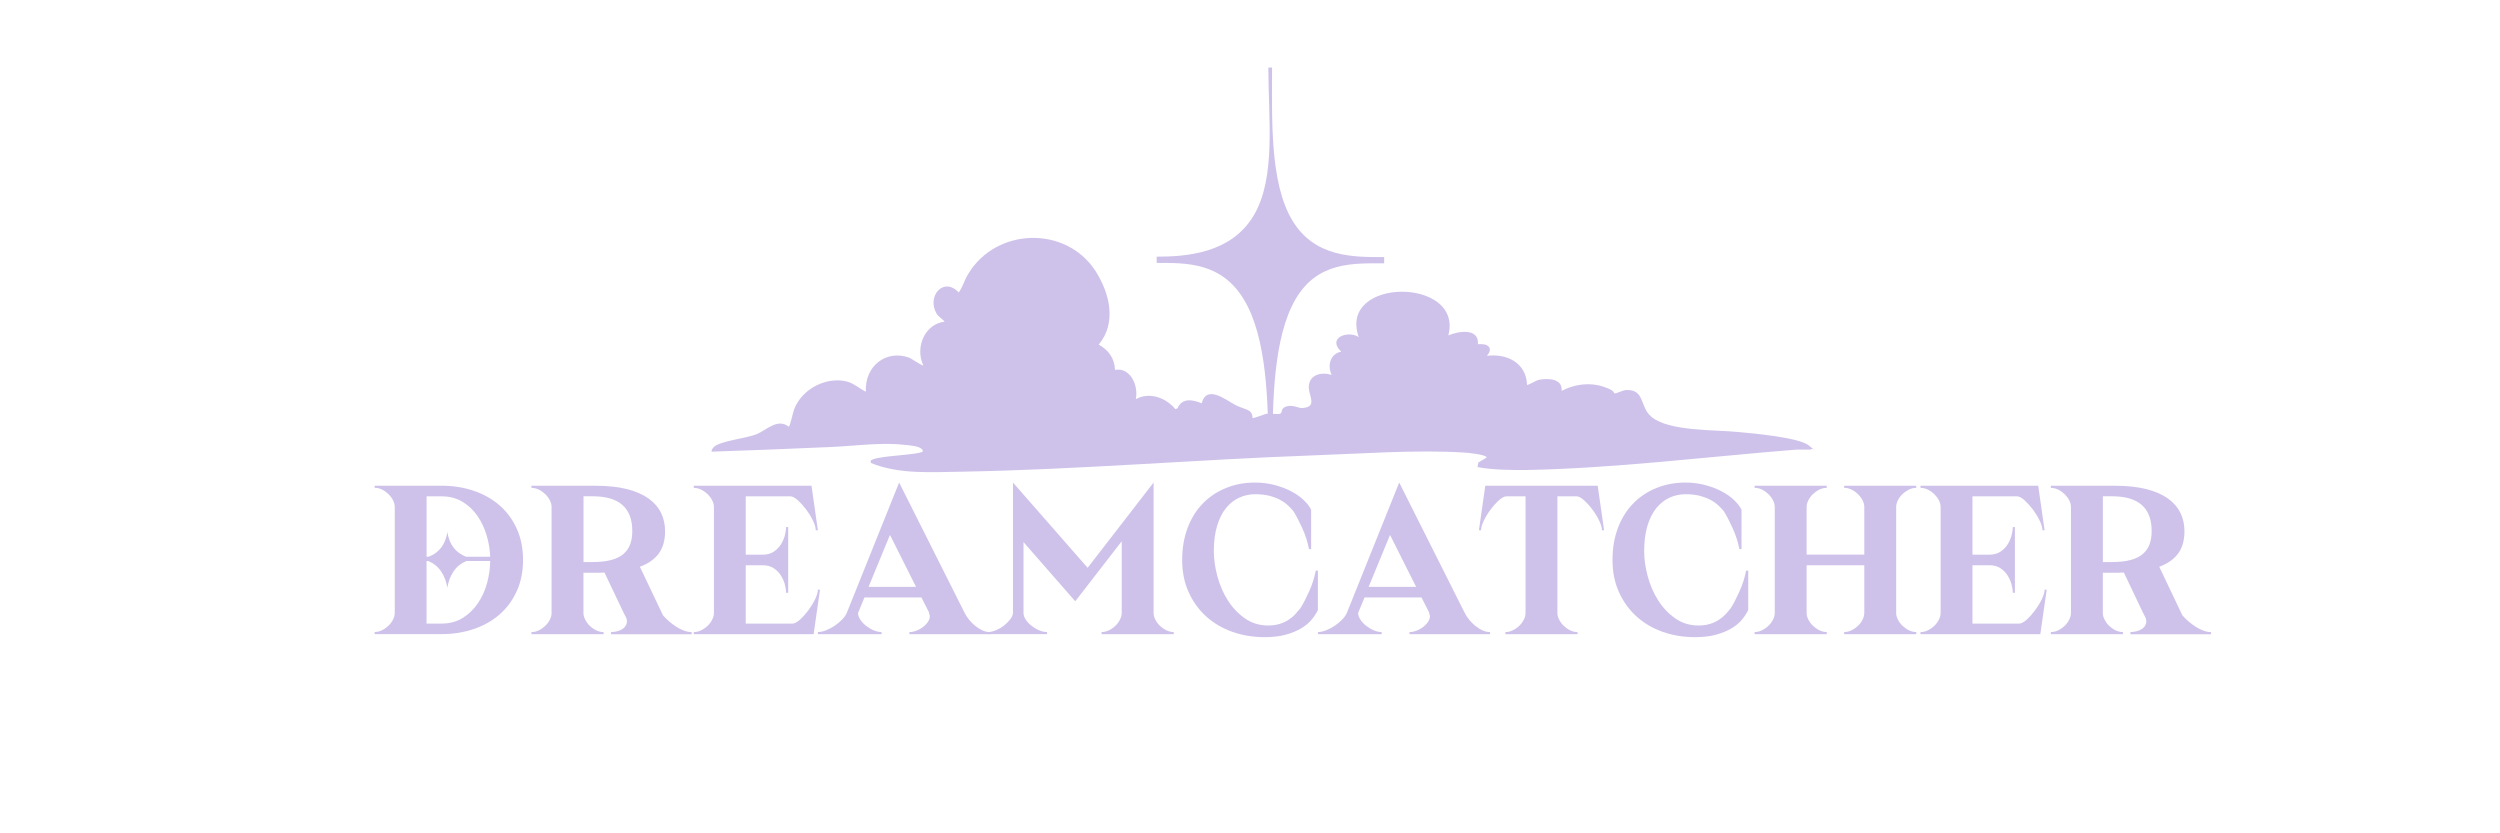 <?xml version="1.0" encoding="UTF-8"?>
<svg id="Layer_1" data-name="Layer 1" xmlns="http://www.w3.org/2000/svg" viewBox="0 0 600 200">
  <defs>
    <style>
      .cls-1 {
        isolation: isolate;
      }

      .cls-2, .cls-3 {
        fill: #cec2ea;
      }

      .cls-3 {
        fill-rule: evenodd;
      }
    </style>
  </defs>
  <g class="cls-1">
    <g class="cls-1">
      <path class="cls-2" d="M89.91,116.57h16.03c2.78,0,5.37.41,7.76,1.22,2.39.81,4.46,1.99,6.21,3.51,1.75,1.53,3.12,3.39,4.12,5.6,1,2.21,1.5,4.7,1.5,7.48s-.5,5.28-1.5,7.48c-1,2.21-2.38,4.07-4.12,5.6-1.75,1.53-3.82,2.7-6.21,3.51-2.39.81-4.98,1.22-7.76,1.22h-16.03v-.51c.61,0,1.2-.14,1.78-.43.58-.29,1.09-.65,1.55-1.09.46-.44.82-.93,1.09-1.48.27-.54.41-1.07.41-1.58v-25.45c0-.51-.14-1.03-.41-1.58-.27-.54-.64-1.03-1.09-1.48-.46-.44-.98-.81-1.55-1.09-.58-.29-1.17-.43-1.78-.43v-.51ZM102.38,133.62h.51c2.51-.98,4-2.95,4.48-5.9.47,2.95,1.97,4.92,4.48,5.9h5.8c-.07-1.76-.37-3.51-.89-5.24-.53-1.73-1.27-3.28-2.24-4.66s-2.16-2.49-3.59-3.33c-1.43-.85-3.09-1.27-4.99-1.27h-3.56v14.51ZM102.38,149.66h3.56c2,0,3.73-.47,5.19-1.4,1.46-.93,2.67-2.13,3.64-3.59.97-1.46,1.69-3.08,2.16-4.86.47-1.78.71-3.5.71-5.17h-5.7c-1.29.54-2.32,1.37-3.08,2.49s-1.26,2.43-1.5,3.92c-.24-1.49-.74-2.8-1.5-3.92-.76-1.12-1.79-1.95-3.08-2.49h-.41v15.02Z"/>
      <path class="cls-2" d="M146.66,151.69c.51,0,1.02-.07,1.53-.2.51-.13.95-.34,1.32-.61.37-.27.64-.61.81-1.02.17-.41.19-.88.05-1.42l-.61-1.22s0-.05-.03-.05-.03-.02-.03-.05l-4.63-9.72c-.34.03-.68.05-1.02.05h-4.02v9.67c0,.51.14,1.04.41,1.58.27.54.64,1.04,1.09,1.48.46.44.98.81,1.55,1.09.58.29,1.17.43,1.78.43v.51h-17.31v-.51c.61,0,1.2-.14,1.78-.43.58-.29,1.09-.65,1.55-1.09.46-.44.82-.93,1.09-1.48.27-.54.41-1.07.41-1.58v-25.45c0-.51-.14-1.03-.41-1.58-.27-.54-.64-1.03-1.09-1.48-.46-.44-.98-.81-1.55-1.09-.58-.29-1.17-.43-1.78-.43v-.51h15.37c2.95,0,5.48.27,7.58.81,2.1.54,3.83,1.3,5.17,2.26,1.34.97,2.33,2.11,2.98,3.44.64,1.32.97,2.78.97,4.38,0,2.24-.52,4.05-1.55,5.42-1.04,1.37-2.54,2.42-4.5,3.13l5.55,11.66c.44.51.94,1,1.5,1.48.56.48,1.15.91,1.76,1.3.61.39,1.23.7,1.86.92.63.22,1.21.33,1.76.33v.51h-19.34v-.51ZM140.04,134.89h2.14c1.83,0,3.36-.17,4.58-.51,1.22-.34,2.2-.83,2.93-1.48.73-.64,1.25-1.42,1.58-2.34.32-.92.48-1.95.48-3.1,0-5.56-3.16-8.35-9.47-8.35h-2.24v15.78Z"/>
      <path class="cls-2" d="M166.51,116.57h28.25l1.53,10.69h-.51c0-.61-.22-1.37-.66-2.29-.44-.92-.98-1.81-1.63-2.67-.65-.87-1.32-1.61-2.01-2.24-.7-.63-1.3-.94-1.81-.94h-10.69v14h4.07c1.02,0,1.88-.23,2.6-.69.71-.46,1.29-1.03,1.73-1.71.44-.68.76-1.4.97-2.16.2-.76.31-1.45.31-2.06h.51v15.78h-.51c0-.61-.1-1.3-.31-2.06-.2-.76-.53-1.48-.97-2.16-.44-.68-1.02-1.25-1.73-1.71-.71-.46-1.58-.69-2.6-.69h-4.07v14h11.2c.51,0,1.11-.31,1.81-.94.7-.63,1.37-1.38,2.01-2.24.64-.87,1.19-1.76,1.63-2.67.44-.92.66-1.68.66-2.29h.51l-1.53,10.69h-28.76v-.51c.61,0,1.2-.14,1.78-.43.58-.29,1.09-.65,1.55-1.09.46-.44.82-.93,1.09-1.48.27-.54.41-1.07.41-1.58v-25.45c0-.51-.14-1.03-.41-1.58-.27-.54-.64-1.03-1.09-1.48-.46-.44-.98-.81-1.55-1.09-.58-.29-1.17-.43-1.78-.43v-.51Z"/>
      <path class="cls-2" d="M196.29,151.69c.61,0,1.27-.14,1.99-.43.71-.29,1.41-.66,2.09-1.12.68-.46,1.27-.96,1.78-1.5.51-.54.87-1.05,1.07-1.53l12.57-31.3,15.73,31.3c.27.54.63,1.09,1.07,1.63.44.54.93,1.04,1.48,1.48.54.44,1.11.8,1.71,1.07.59.27,1.2.41,1.81.41v.51h-19.34v-.51c.61,0,1.25-.14,1.91-.43s1.25-.66,1.76-1.12c.51-.46.87-.95,1.09-1.48.22-.53.19-1.04-.08-1.55h.1l-1.88-3.72h-13.69l-1.53,3.72c0,.51.18,1.04.53,1.58.36.54.81,1.04,1.37,1.48.56.44,1.17.81,1.83,1.09s1.3.43,1.91.43v.51h-15.27v-.51ZM208.45,140.85h11.4l-6.26-12.47-5.14,12.47Z"/>
      <path class="cls-2" d="M237.06,151.69c.61,0,1.26-.14,1.96-.43.69-.29,1.34-.66,1.93-1.12.59-.46,1.09-.96,1.5-1.5.41-.54.63-1.05.66-1.53v-31.3l17.92,20.46,15.83-20.46v31.3c0,.51.14,1.04.41,1.58.27.54.64,1.04,1.09,1.48.46.44.98.81,1.55,1.09.58.29,1.17.43,1.78.43v.51h-17.31v-.51c.61,0,1.2-.14,1.78-.43.58-.29,1.09-.65,1.55-1.09.46-.44.82-.93,1.09-1.48.27-.54.41-1.07.41-1.58v-17.2l-11.15,14.4-12.42-14.2v17c0,.51.18,1.04.53,1.58s.81,1.04,1.37,1.48c.56.44,1.17.81,1.83,1.09.66.29,1.3.43,1.91.43v.51h-14.25v-.51Z"/>
      <path class="cls-2" d="M301.29,118.61c-1.36,0-2.64.27-3.84.81-1.21.54-2.27,1.37-3.18,2.49-.92,1.12-1.64,2.54-2.16,4.28-.53,1.73-.79,3.77-.79,6.11,0,1.87.28,3.85.84,5.96.56,2.1,1.39,4.03,2.49,5.78,1.1,1.75,2.47,3.2,4.1,4.35,1.63,1.15,3.5,1.73,5.6,1.73,1.05,0,1.98-.13,2.77-.38.8-.25,1.5-.58,2.11-.97.61-.39,1.15-.83,1.6-1.32s.87-.98,1.25-1.45c.68-1.08,1.38-2.43,2.11-4.05.73-1.61,1.26-3.28,1.6-5.01h.51v9.47c-.34.71-.82,1.46-1.45,2.24-.63.78-1.46,1.49-2.49,2.11-1.04.63-2.27,1.14-3.72,1.55-1.44.41-3.15.61-5.12.61-2.75,0-5.33-.42-7.74-1.27-2.41-.85-4.5-2.08-6.29-3.69-1.78-1.61-3.19-3.56-4.22-5.85-1.04-2.29-1.55-4.86-1.55-7.71s.44-5.43,1.32-7.74c.88-2.31,2.1-4.26,3.66-5.85,1.56-1.59,3.41-2.83,5.55-3.69,2.14-.87,4.44-1.3,6.92-1.3,1.73,0,3.34.2,4.84.61,1.49.41,2.82.92,4,1.55,1.17.63,2.15,1.33,2.95,2.11.8.78,1.37,1.53,1.71,2.24v9.47h-.51c-.34-1.73-.87-3.4-1.6-5.01-.73-1.61-1.43-2.96-2.11-4.05-.37-.48-.82-.96-1.35-1.45-.53-.49-1.15-.93-1.88-1.32-.73-.39-1.58-.71-2.55-.97-.97-.25-2.1-.38-3.38-.38Z"/>
      <path class="cls-2" d="M316.31,151.69c.61,0,1.27-.14,1.99-.43s1.41-.66,2.09-1.12,1.27-.96,1.78-1.5c.51-.54.87-1.05,1.07-1.53l12.57-31.3,15.73,31.3c.27.54.63,1.09,1.07,1.63.44.54.93,1.04,1.48,1.48.54.44,1.11.8,1.71,1.07.59.27,1.2.41,1.81.41v.51h-19.34v-.51c.61,0,1.25-.14,1.91-.43.66-.29,1.25-.66,1.76-1.12.51-.46.87-.95,1.09-1.48s.2-1.04-.08-1.55h.1l-1.88-3.72h-13.69l-1.53,3.72c0,.51.18,1.04.54,1.58.36.54.81,1.04,1.37,1.48.56.44,1.17.81,1.83,1.09.66.29,1.3.43,1.91.43v.51h-15.27v-.51ZM328.47,140.85h11.4l-6.26-12.47-5.14,12.47Z"/>
      <path class="cls-2" d="M366.14,119.12h-4.58c-.51,0-1.11.31-1.81.94-.7.63-1.37,1.37-2.01,2.24-.65.87-1.19,1.76-1.63,2.67-.44.92-.66,1.68-.66,2.29h-.51l1.53-10.69h26.98l1.53,10.69h-.51c0-.61-.22-1.37-.66-2.29-.44-.92-.98-1.81-1.63-2.67-.64-.87-1.32-1.61-2.01-2.24-.7-.63-1.3-.94-1.81-.94h-4.58v28c0,.51.13,1.04.41,1.58.27.54.64,1.04,1.09,1.48.46.44.97.81,1.55,1.09s1.17.43,1.78.43v.51h-17.31v-.51c.61,0,1.2-.14,1.78-.43s1.09-.65,1.55-1.09c.46-.44.82-.93,1.09-1.48.27-.54.41-1.07.41-1.58v-28Z"/>
      <path class="cls-2" d="M404.57,118.61c-1.36,0-2.64.27-3.84.81s-2.26,1.37-3.18,2.49c-.92,1.12-1.64,2.54-2.16,4.28-.53,1.73-.79,3.77-.79,6.11,0,1.87.28,3.85.84,5.96.56,2.1,1.39,4.03,2.49,5.78,1.1,1.75,2.47,3.2,4.1,4.35,1.63,1.15,3.49,1.73,5.6,1.73,1.05,0,1.98-.13,2.77-.38.8-.25,1.5-.58,2.11-.97.61-.39,1.14-.83,1.6-1.32s.87-.98,1.25-1.45c.68-1.08,1.38-2.43,2.11-4.05.73-1.61,1.26-3.28,1.6-5.01h.51v9.47c-.34.71-.82,1.46-1.45,2.24-.63.78-1.46,1.49-2.49,2.11s-2.27,1.14-3.72,1.55-3.15.61-5.12.61c-2.75,0-5.33-.42-7.74-1.27s-4.5-2.08-6.29-3.69c-1.78-1.61-3.19-3.56-4.22-5.85-1.04-2.29-1.55-4.86-1.55-7.71s.44-5.43,1.32-7.74c.88-2.31,2.1-4.26,3.67-5.85,1.56-1.59,3.41-2.83,5.55-3.69s4.45-1.3,6.92-1.3c1.73,0,3.34.2,4.84.61,1.49.41,2.83.92,4,1.55,1.17.63,2.16,1.33,2.95,2.11.8.78,1.37,1.53,1.71,2.24v9.47h-.51c-.34-1.73-.87-3.4-1.6-5.01-.73-1.61-1.43-2.96-2.11-4.05-.37-.48-.82-.96-1.35-1.45-.53-.49-1.15-.93-1.88-1.32-.73-.39-1.58-.71-2.54-.97-.97-.25-2.1-.38-3.38-.38Z"/>
      <path class="cls-2" d="M421.11,116.57h17.31v.51c-.61,0-1.21.14-1.78.43-.58.29-1.09.65-1.55,1.09-.46.44-.82.93-1.09,1.48-.27.54-.41,1.07-.41,1.58v11.45h13.84v-11.45c0-.51-.14-1.03-.41-1.58-.27-.54-.64-1.03-1.09-1.48-.46-.44-.98-.81-1.55-1.09-.58-.29-1.17-.43-1.78-.43v-.51h17.31v.51c-.61,0-1.21.14-1.78.43s-1.09.65-1.55,1.09c-.46.44-.82.93-1.09,1.48-.27.54-.41,1.07-.41,1.58v25.45c0,.51.14,1.04.41,1.58s.64,1.04,1.09,1.48c.46.44.97.81,1.55,1.09.58.29,1.17.43,1.78.43v.51h-17.31v-.51c.61,0,1.2-.14,1.78-.43.58-.29,1.09-.65,1.55-1.09.46-.44.82-.93,1.09-1.48s.41-1.07.41-1.58v-11.45h-13.84v11.45c0,.51.13,1.04.41,1.58.27.54.64,1.04,1.09,1.48.46.44.97.81,1.55,1.09s1.17.43,1.78.43v.51h-17.31v-.51c.61,0,1.2-.14,1.78-.43s1.09-.65,1.55-1.09c.46-.44.82-.93,1.09-1.48.27-.54.41-1.07.41-1.58v-25.45c0-.51-.14-1.03-.41-1.58-.27-.54-.64-1.03-1.09-1.48-.46-.44-.98-.81-1.55-1.09-.58-.29-1.17-.43-1.78-.43v-.51Z"/>
      <path class="cls-2" d="M460.92,116.57h28.25l1.53,10.69h-.51c0-.61-.22-1.37-.66-2.29-.44-.92-.99-1.81-1.63-2.67-.65-.87-1.32-1.61-2.01-2.24-.7-.63-1.3-.94-1.81-.94h-10.69v14h4.07c1.02,0,1.88-.23,2.6-.69s1.29-1.03,1.73-1.71c.44-.68.76-1.4.97-2.16.2-.76.31-1.45.31-2.06h.51v15.78h-.51c0-.61-.1-1.3-.31-2.06-.2-.76-.53-1.48-.97-2.16-.44-.68-1.02-1.25-1.73-1.71s-1.58-.69-2.6-.69h-4.07v14h11.2c.51,0,1.11-.31,1.81-.94.7-.63,1.37-1.38,2.01-2.24.64-.87,1.19-1.76,1.63-2.67.44-.92.66-1.68.66-2.29h.51l-1.53,10.69h-28.76v-.51c.61,0,1.2-.14,1.78-.43s1.09-.65,1.55-1.09c.46-.44.82-.93,1.09-1.48.27-.54.41-1.07.41-1.58v-25.45c0-.51-.14-1.03-.41-1.58-.27-.54-.64-1.03-1.09-1.48-.46-.44-.98-.81-1.55-1.09-.58-.29-1.17-.43-1.78-.43v-.51Z"/>
      <path class="cls-2" d="M511.31,151.69c.51,0,1.02-.07,1.53-.2.51-.13.95-.34,1.32-.61.37-.27.64-.61.81-1.02.17-.41.19-.88.05-1.42l-.61-1.22s0-.05-.03-.05c-.02,0-.03-.02-.03-.05l-4.63-9.72c-.34.03-.68.05-1.02.05h-4.02v9.67c0,.51.13,1.04.41,1.58.27.54.64,1.04,1.09,1.48.46.44.97.81,1.55,1.09s1.17.43,1.78.43v.51h-17.31v-.51c.61,0,1.2-.14,1.78-.43s1.09-.65,1.55-1.09c.46-.44.82-.93,1.09-1.48.27-.54.41-1.07.41-1.58v-25.45c0-.51-.14-1.03-.41-1.58-.27-.54-.64-1.03-1.09-1.48-.46-.44-.98-.81-1.55-1.09-.58-.29-1.17-.43-1.78-.43v-.51h15.37c2.95,0,5.48.27,7.58.81,2.1.54,3.83,1.3,5.17,2.26,1.34.97,2.33,2.11,2.98,3.44.64,1.32.97,2.78.97,4.38,0,2.24-.52,4.05-1.55,5.42s-2.54,2.42-4.5,3.13l5.55,11.66c.44.51.94,1,1.5,1.48.56.48,1.15.91,1.76,1.3.61.39,1.23.7,1.86.92.63.22,1.21.33,1.76.33v.51h-19.34v-.51ZM504.69,134.89h2.14c1.83,0,3.36-.17,4.58-.51,1.22-.34,2.2-.83,2.93-1.48.73-.64,1.25-1.42,1.58-2.34.32-.92.48-1.95.48-3.1,0-5.56-3.16-8.35-9.47-8.35h-2.24v15.78Z"/>
    </g>
  </g>
  <path class="cls-3" d="M305.3,108.5h-.9c0-12.2-.4-27.5-5.8-36.5-5.4-9.1-13.9-8.9-21-8.9v-1.5c7.2,0,17.9-.8,23.3-9.9,5.4-9.1,3.5-23.4,3.5-35.5h.9c0,12.2-.6,27.5,4.8,36.6s14.9,8.9,22.1,8.9v1.5c-7.2,0-15.9-.5-21.2,8.5-5.4,9.1-5.6,24.8-5.6,36.9h0l-.1-.1Z"/>
  <path class="cls-2" d="M267.5,88.8c3.6-.8,5.8,3.5,5.1,7,3.2-1.8,7.2-.4,9.5,2.4l.5-.2c1.1-2.6,3.7-2.1,5.8-1.2,1.2-4.6,5.8-.8,8.1.4s4.1.9,4.1,3.1c.2.2,2.8-.9,3.4-1,.9-.1,2.5.2,3.2,0s0-1.4,1.7-1.8,2.7.6,3.9.4c3.3-.3,1.4-2.8,1.3-4.9,0-3.2,3.2-3.8,5.5-3-1.1-2.4-.3-5.1,2.3-5.6-3.5-3.3,1.6-5.2,4.2-3.5-5.1-14.4,25.2-14.5,21.5-.4,2.3-1,7.4-1.9,7.1,2.1,1,0,2-.1,2.7.7.6,1.1-.6,2-.5,2.1,4.5-.6,9.4,1.5,9.6,7,1.1-.3,2-1.1,3.1-1.3,2-.3,5.4-.3,5.2,2.7,3.1-1.6,6.7-2.1,10-1s2.2,1.5,2.7,1.6,1.9-.8,2.9-.8c4.4-.1,3.1,4,5.9,6.4,4.2,3.6,15.6,3.1,21.1,3.7,3.3.3,14.4,1.3,16.7,3.2s.7.4.5,1h-3.4c-21.4,1.7-43.6,4.5-64.9,4.9-3.9,0-7.9,0-11.7-.7l.2-1.1,2-1.2c0-.7-4.8-1.2-5.6-1.2-11.5-.7-24.7.3-36.3.7-27.9,1-56,3.4-83.9,3.9-7.3.1-15.3.7-22-2.1-.1-.7,0-.6.4-.8,2-1,11.5-1.1,12.1-2-.1-.6-.6-.8-1.1-1-1-.4-3.9-.6-5.1-.7-5.4-.3-11,.5-16.4.7-9.4.4-18.7.8-28.1,1.1-.1-.5.2-.7.5-1.1,1.5-1.5,7.9-2.1,10.3-3.1s5-3.9,7.7-1.8c.3,0,1-3.4,1.3-4.2,2-5.1,8-7.9,12.8-6.6,1.7.5,2.9,1.7,4.4,2.4-.3-6.2,4.9-10.1,10.3-8.2.6.2,3.3,2.1,3.5,1.9-2.1-4.5.5-10,5.1-10.5-.5-.7-1.4-1.1-1.9-1.9-2.5-4.2,1.7-9,5.3-5.1,1-1.4,1.4-3.1,2.3-4.5,6.7-11.1,23.4-11.6,30.5-.7,3.4,5.3,5.2,12.4.8,17.7,2.3,1.3,3.8,3.2,3.9,6.1h-.1Z"/>
</svg>